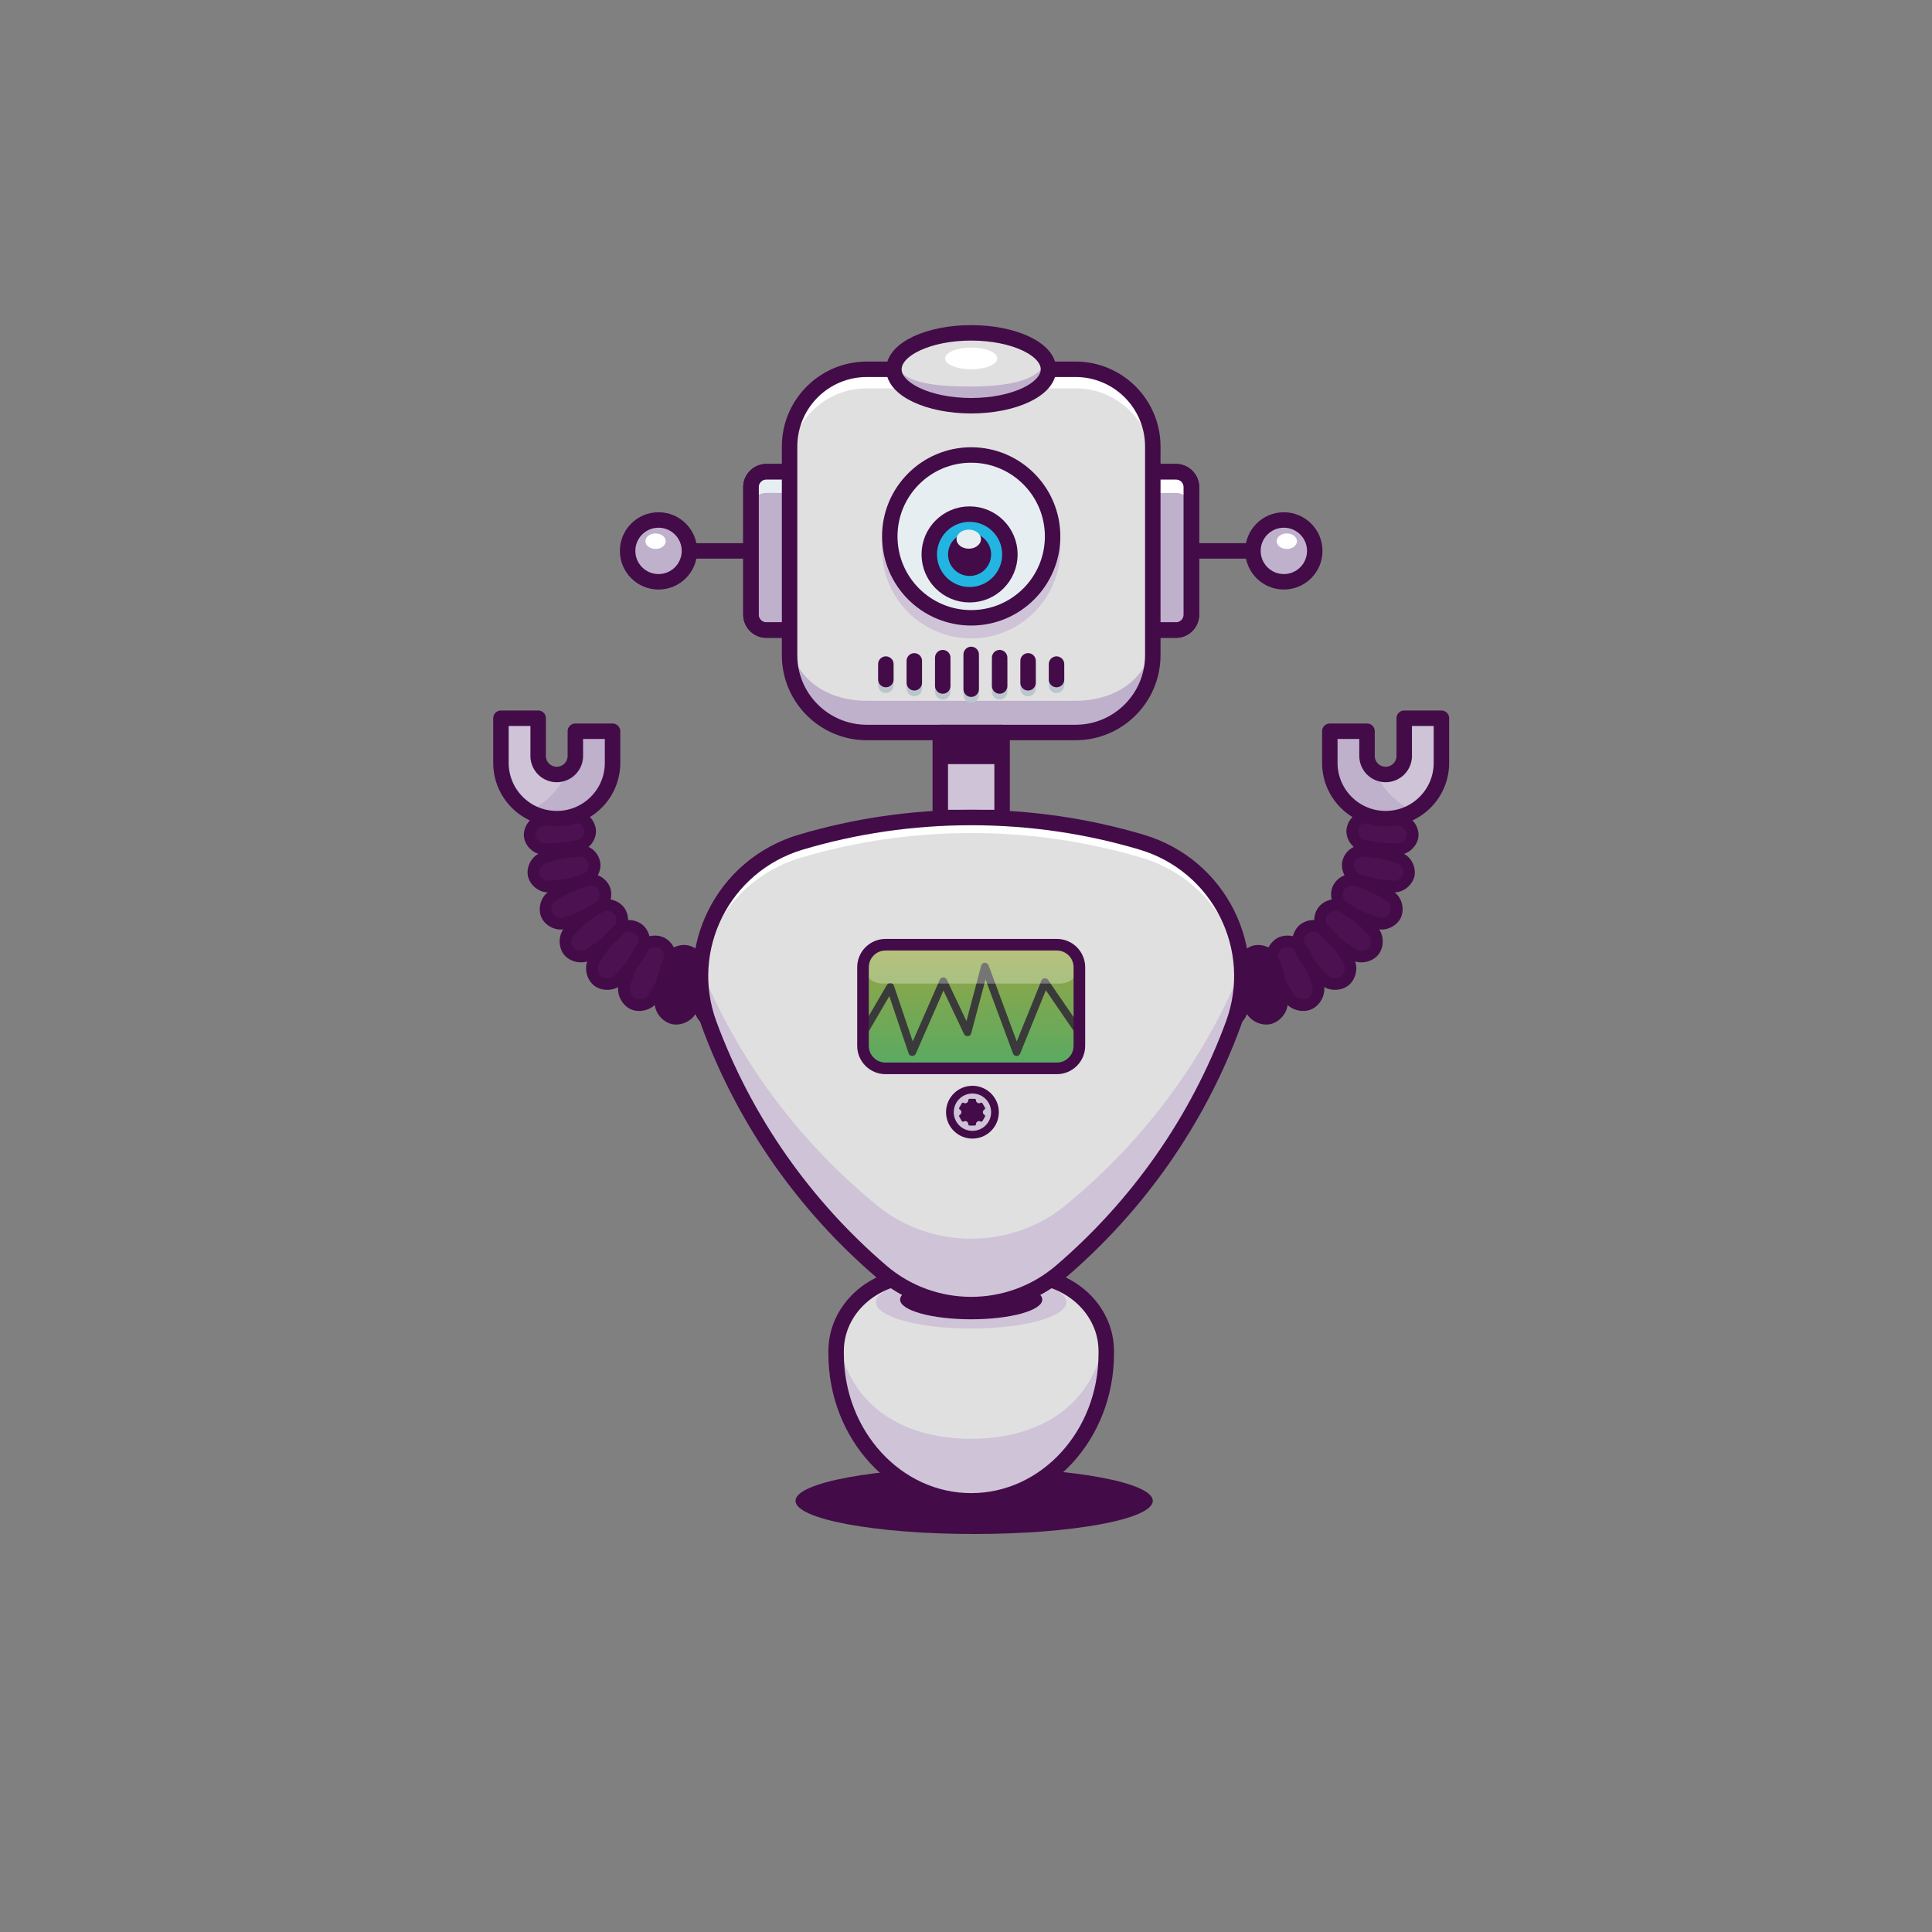 <svg id="SvgjsSvg1001" width="360" height="360" xmlns="http://www.w3.org/2000/svg" version="1.1" xmlns:xlink="http://www.w3.org/1999/xlink" xmlns:svgjs="http://svgjs.com/svgjs"><rect width="100%" height="100%" fill="#808080" stroke="none"/><defs id="SvgjsDefs1002"></defs><g id="SvgjsG1008"><svg xmlns="http://www.w3.org/2000/svg" enable-background="new 0 0 1000 1000" viewBox="0 0 1000 1000" width="360" height="360"><ellipse cx="504.219" cy="776.841" fill="#430b48" rx="92.467" ry="17.159" class="color430b48 svgShape"></ellipse><path fill="#e0e0e0" d="M475.242 660.333c-23.453 0-42.465 17.446-42.465 38.966v1.394c0 42.055 31.299 76.147 69.909 76.147 38.61 0 69.909-34.092 69.909-76.147V699.3c0-21.521-19.012-38.966-42.465-38.966h-54.888z" class="colore0e0e0 svgShape"></path><ellipse cx="502.686" cy="674" fill="#cfc3d8" rx="49.314" ry="13.667" class="colorcfc3d8 svgShape"></ellipse><ellipse cx="502.686" cy="672.667" fill="#430b48" rx="36.797" ry="10.198" class="color430b48 svgShape"></ellipse><path fill="#cfc3d8" d="M502.686 744.724c-34.893 0-63.809-16.835-69.054-53.238a36.028 36.028 0 0 0-.855 7.813v1.394c0 42.055 31.299 76.147 69.909 76.147 38.61 0 69.909-34.092 69.909-76.147V699.3c0-2.676-.295-5.289-.855-7.813-5.244 36.402-34.16 53.237-69.054 53.237z" class="colorcfc3d8 svgShape"></path><path fill="none" stroke="#430b48" stroke-linecap="round" stroke-linejoin="round" stroke-miterlimit="10" stroke-width="8" d="M475.242 660.333c-23.453 0-42.465 17.446-42.465 38.966v1.394c0 42.055 31.299 76.147 69.909 76.147 38.61 0 69.909-34.092 69.909-76.147V699.3c0-21.521-19.012-38.966-42.465-38.966h-54.888zM612.52 285.141h36" class="colorStroke430b48 svgStroke"></path><circle cx="664.52" cy="285.141" r="16" fill="#bfb0cc" class="colorbfb0cc svgShape"></circle><circle cx="664.52" cy="285.141" r="16" fill="none" stroke="#430b48" stroke-linecap="round" stroke-linejoin="round" stroke-miterlimit="10" stroke-width="8" class="colorStroke430b48 svgStroke"></circle><path fill="#4b1151" d="M625.984 522.542a73.003 73.003 0 0 1 .775-22.438c.884-3.826 4.979-6.759 8.64-6.632 3.661.126 7.545 3.334 8.162 7.212.9 7.474.639 15.043-.775 22.438-.883 3.826-4.979 6.758-8.64 6.632-3.661-.126-7.544-3.334-8.162-7.212z" class="color4b1151 svgShape"></path><path fill="#430b48" d="M647.346 522.109c-2.526-6.936-4.103-14.217-4.261-21.596-.082-3.849 3.247-7.563 6.772-8.258 3.631-.701 8.015 1.475 9.401 5.067a63.917 63.917 0 0 1 4.261 21.597c.083 3.849-3.247 7.563-6.771 8.258-3.525.694-7.948-1.503-9.402-5.068z" class="color430b48 svgShape"></path><path fill="#4b1151" d="M667.589 516.968c-4.016-6.018-7.209-12.586-9.073-19.576-.972-3.646 1.336-7.956 4.531-9.436 3.399-1.54 7.975-.456 10.129 2.642a62.659 62.659 0 0 1 9.073 19.576c.972 3.646-1.336 7.956-4.531 9.436-3.195 1.481-7.917.416-10.129-2.642z" class="color4b1151 svgShape"></path><path fill="#4b1151" d="M685.778 507.52c-5.196-4.823-9.732-10.357-13.098-16.597-1.755-3.255-.535-7.887 2.174-10.024 2.988-2.293 7.498-2.248 10.255.216a61.368 61.368 0 0 1 13.098 16.597c1.756 3.254.535 7.887-2.174 10.024-2.709 2.137-7.452 2.195-10.255-.216z" class="color4b1151 svgShape"></path><path fill="#4b1151" d="M701.277 494.327c-6.04-3.426-11.613-7.678-16.228-12.867-2.407-2.707-2.289-7.398-.188-10.046 2.418-2.933 6.64-3.834 9.824-2.106a60.137 60.137 0 0 1 16.228 12.867c2.407 2.706 2.288 7.397.188 10.046-2.1 2.648-6.608 3.773-9.824 2.106z" class="color4b1151 svgShape"></path><path fill="#4b1151" d="M713.485 477.947c-6.534-1.886-12.81-4.665-18.388-8.555-2.91-2.029-3.866-6.523-2.47-9.524 1.705-3.436 5.45-5.165 8.876-4.246a58.866 58.866 0 0 1 18.388 8.555c2.91 2.029 3.866 6.523 2.47 9.524-1.396 3.001-5.433 5.1-8.876 4.246zM721.748 458.876c-6.652-.267-13.267-1.444-19.479-3.839-3.24-1.249-5.199-5.299-4.572-8.477.869-3.772 3.975-6.183 7.446-6.109a57.624 57.624 0 0 1 19.479 3.839c3.24 1.249 5.198 5.299 4.572 8.477-.626 3.179-3.974 6.117-7.446 6.109zM724.547 439.336a63.168 63.168 0 0 1-19.343-1.824c-3.26-.96-5.582-4.648-5.284-7.805.518-3.871 3.269-6.346 6.65-6.68a63.168 63.168 0 0 1 19.343 1.824c3.26.96 5.582 4.649 5.284 7.805-.297 3.157-3.268 6.347-6.65 6.68z" class="color4b1151 svgShape"></path><path fill="none" stroke="#430b48" stroke-linecap="round" stroke-linejoin="round" stroke-miterlimit="10" stroke-width="6" d="M625.984 522.542a73.003 73.003 0 0 1 .775-22.438c.884-3.826 4.979-6.759 8.64-6.632h0c3.661.126 7.545 3.334 8.162 7.212.9 7.474.639 15.043-.775 22.438-.883 3.826-4.979 6.758-8.64 6.632h0c-3.661-.126-7.544-3.334-8.162-7.212z" class="colorStroke430b48 svgStroke"></path><path fill="none" stroke="#430b48" stroke-linecap="round" stroke-linejoin="round" stroke-miterlimit="10" stroke-width="6" d="M647.346 522.109c-2.526-6.936-4.103-14.217-4.261-21.596-.082-3.849 3.247-7.563 6.772-8.258h0c3.631-.701 8.015 1.475 9.401 5.067a63.917 63.917 0 0 1 4.261 21.597c.083 3.849-3.247 7.563-6.771 8.258h0c-3.525.694-7.948-1.503-9.402-5.068z" class="colorStroke430b48 svgStroke"></path><path fill="none" stroke="#430b48" stroke-linecap="round" stroke-linejoin="round" stroke-miterlimit="10" stroke-width="6" d="M667.589 516.968c-4.016-6.018-7.209-12.586-9.073-19.576-.972-3.646 1.336-7.956 4.531-9.436h0c3.399-1.54 7.975-.456 10.129 2.642a62.659 62.659 0 0 1 9.073 19.576c.972 3.646-1.336 7.956-4.531 9.436h0c-3.195 1.481-7.917.416-10.129-2.642z" class="colorStroke430b48 svgStroke"></path><path fill="none" stroke="#430b48" stroke-linecap="round" stroke-linejoin="round" stroke-miterlimit="10" stroke-width="6" d="M685.778 507.52c-5.196-4.823-9.732-10.357-13.098-16.597-1.755-3.255-.535-7.887 2.174-10.024h0c2.988-2.293 7.498-2.248 10.255.216a61.368 61.368 0 0 1 13.098 16.597c1.756 3.254.535 7.887-2.174 10.024h0c-2.709 2.137-7.452 2.195-10.255-.216z" class="colorStroke430b48 svgStroke"></path><path fill="none" stroke="#430b48" stroke-linecap="round" stroke-linejoin="round" stroke-miterlimit="10" stroke-width="6" d="M701.277 494.327c-6.04-3.426-11.613-7.678-16.228-12.867-2.407-2.707-2.289-7.398-.188-10.046h0c2.418-2.933 6.64-3.834 9.824-2.106a60.137 60.137 0 0 1 16.228 12.867c2.407 2.706 2.288 7.397.188 10.046h0c-2.1 2.648-6.608 3.773-9.824 2.106z" class="colorStroke430b48 svgStroke"></path><path fill="none" stroke="#430b48" stroke-linecap="round" stroke-linejoin="round" stroke-miterlimit="10" stroke-width="6" d="M713.485 477.947c-6.534-1.886-12.81-4.665-18.388-8.555-2.91-2.029-3.866-6.523-2.47-9.524h0c1.705-3.436 5.45-5.165 8.876-4.246a58.866 58.866 0 0 1 18.388 8.555c2.91 2.029 3.866 6.523 2.47 9.524h0c-1.396 3.001-5.433 5.1-8.876 4.246zM721.748 458.876c-6.652-.267-13.267-1.444-19.479-3.839-3.24-1.249-5.199-5.299-4.572-8.477h0c.869-3.772 3.975-6.183 7.446-6.109a57.624 57.624 0 0 1 19.479 3.839c3.24 1.249 5.198 5.299 4.572 8.477h0c-.626 3.179-3.974 6.117-7.446 6.109zM724.547 439.336a63.168 63.168 0 0 1-19.343-1.824c-3.26-.96-5.582-4.648-5.284-7.805h0c.518-3.871 3.269-6.346 6.65-6.68a63.168 63.168 0 0 1 19.343 1.824c3.26.96 5.582 4.649 5.284 7.805h0c-.297 3.157-3.268 6.347-6.65 6.68z" class="colorStroke430b48 svgStroke"></path><path fill="#cfc3d8" d="M726.824 371.748v19.495a9.627 9.627 0 0 1-9.627 9.627 9.627 9.627 0 0 1-9.627-9.627v-12.756h-19.254v16.366c0 15.95 12.93 28.881 28.881 28.881 15.95 0 28.881-12.93 28.881-28.881v-23.105h-19.254z" class="colorcfc3d8 svgShape"></path><path fill="#bfb0cc" d="M711.356 398.882c-2.297-1.759-3.785-4.522-3.785-7.639v-8.202a46.753 46.753 0 0 1-.076-2.548c0-.673.019-1.341.048-2.006h-19.225v16.366c0 15.95 12.93 28.881 28.881 28.881a28.74 28.74 0 0 0 14.315-3.801c-8.857-4.235-16.028-11.728-20.158-21.051z" class="colorbfb0cc svgShape"></path><path fill="none" stroke="#430b48" stroke-linecap="round" stroke-linejoin="round" stroke-miterlimit="10" stroke-width="8" d="M726.824 371.748v19.495a9.627 9.627 0 0 1-9.627 9.627 9.627 9.627 0 0 1-9.627-9.627v-12.756h-19.254v16.366c0 15.95 12.93 28.881 28.881 28.881h0c15.95 0 28.881-12.93 28.881-28.881v-23.105h-19.254z" class="colorStroke430b48 svgStroke"></path><path fill="#4b1151" d="M379.388 522.542c.9-7.474.639-15.043-.775-22.438-.884-3.826-4.979-6.759-8.64-6.632-3.661.126-7.545 3.334-8.162 7.212a73.003 73.003 0 0 0 .775 22.438c.883 3.826 4.979 6.758 8.64 6.632 3.662-.126 7.545-3.334 8.162-7.212z" class="color4b1151 svgShape"></path><path fill="#430b48" d="M358.027 522.109c2.526-6.936 4.103-14.217 4.261-21.596.082-3.849-3.247-7.563-6.772-8.258-3.631-.701-8.015 1.475-9.401 5.067a63.893 63.893 0 0 0-4.261 21.597c-.083 3.849 3.247 7.563 6.772 8.258 3.524.694 7.947-1.503 9.401-5.068z" class="color430b48 svgShape"></path><path fill="#4b1151" d="M337.784 516.968c4.016-6.018 7.209-12.586 9.073-19.576.972-3.646-1.336-7.956-4.531-9.436-3.399-1.54-7.975-.456-10.129 2.642a62.659 62.659 0 0 0-9.073 19.576c-.972 3.646 1.336 7.956 4.531 9.436 3.195 1.481 7.917.416 10.129-2.642z" class="color4b1151 svgShape"></path><path fill="#4b1151" d="M319.595 507.52c5.196-4.823 9.732-10.357 13.098-16.597 1.756-3.255.535-7.887-2.174-10.024-2.988-2.293-7.498-2.248-10.255.216a61.368 61.368 0 0 0-13.098 16.597c-1.756 3.254-.535 7.887 2.174 10.024 2.709 2.137 7.452 2.195 10.255-.216z" class="color4b1151 svgShape"></path><path fill="#4b1151" d="M304.096 494.327c6.04-3.426 11.613-7.678 16.228-12.867 2.407-2.707 2.289-7.398.188-10.046-2.418-2.933-6.64-3.834-9.824-2.106a60.137 60.137 0 0 0-16.228 12.867c-2.408 2.706-2.288 7.397-.188 10.046 2.099 2.648 6.608 3.773 9.824 2.106z" class="color4b1151 svgShape"></path><path fill="#4b1151" d="M291.887 477.947c6.534-1.886 12.81-4.665 18.388-8.555 2.91-2.029 3.866-6.523 2.47-9.524-1.705-3.436-5.45-5.165-8.876-4.246a58.866 58.866 0 0 0-18.388 8.555c-2.91 2.029-3.866 6.523-2.47 9.524 1.397 3.001 5.434 5.1 8.876 4.246zM283.625 458.876c6.652-.267 13.267-1.444 19.479-3.839 3.24-1.249 5.199-5.299 4.572-8.477-.869-3.772-3.975-6.183-7.446-6.109a57.624 57.624 0 0 0-19.479 3.839c-3.24 1.249-5.198 5.299-4.572 8.477.626 3.179 3.974 6.117 7.446 6.109zM280.826 439.336a63.168 63.168 0 0 0 19.343-1.824c3.26-.96 5.582-4.648 5.284-7.805-.518-3.871-3.268-6.346-6.65-6.68a63.168 63.168 0 0 0-19.343 1.824c-3.26.96-5.582 4.649-5.284 7.805.297 3.157 3.268 6.347 6.65 6.68z" class="color4b1151 svgShape"></path><path fill="none" stroke="#430b48" stroke-linecap="round" stroke-linejoin="round" stroke-miterlimit="10" stroke-width="6" d="M379.388 522.542c.9-7.474.639-15.043-.775-22.438-.884-3.826-4.979-6.759-8.64-6.632h0c-3.661.126-7.545 3.334-8.162 7.212a73.003 73.003 0 0 0 .775 22.438c.883 3.826 4.979 6.758 8.64 6.632h0c3.662-.126 7.545-3.334 8.162-7.212z" class="colorStroke430b48 svgStroke"></path><path fill="none" stroke="#430b48" stroke-linecap="round" stroke-linejoin="round" stroke-miterlimit="10" stroke-width="6" d="M358.027 522.109c2.526-6.936 4.103-14.217 4.261-21.596.082-3.849-3.247-7.563-6.772-8.258h0c-3.631-.701-8.015 1.475-9.401 5.067a63.893 63.893 0 0 0-4.261 21.597c-.083 3.849 3.247 7.563 6.772 8.258h0c3.524.694 7.947-1.503 9.401-5.068z" class="colorStroke430b48 svgStroke"></path><path fill="none" stroke="#430b48" stroke-linecap="round" stroke-linejoin="round" stroke-miterlimit="10" stroke-width="6" d="M337.784 516.968c4.016-6.018 7.209-12.586 9.073-19.576.972-3.646-1.336-7.956-4.531-9.436h0c-3.399-1.54-7.975-.456-10.129 2.642a62.659 62.659 0 0 0-9.073 19.576c-.972 3.646 1.336 7.956 4.531 9.436h0c3.195 1.481 7.917.416 10.129-2.642z" class="colorStroke430b48 svgStroke"></path><path fill="none" stroke="#430b48" stroke-linecap="round" stroke-linejoin="round" stroke-miterlimit="10" stroke-width="6" d="M319.595 507.52c5.196-4.823 9.732-10.357 13.098-16.597 1.756-3.255.535-7.887-2.174-10.024h0c-2.988-2.293-7.498-2.248-10.255.216a61.368 61.368 0 0 0-13.098 16.597c-1.756 3.254-.535 7.887 2.174 10.024h0c2.709 2.137 7.452 2.195 10.255-.216z" class="colorStroke430b48 svgStroke"></path><path fill="none" stroke="#430b48" stroke-linecap="round" stroke-linejoin="round" stroke-miterlimit="10" stroke-width="6" d="M304.096 494.327c6.04-3.426 11.613-7.678 16.228-12.867 2.407-2.707 2.289-7.398.188-10.046h0c-2.418-2.933-6.64-3.834-9.824-2.106a60.137 60.137 0 0 0-16.228 12.867c-2.408 2.706-2.288 7.397-.188 10.046h0c2.099 2.648 6.608 3.773 9.824 2.106z" class="colorStroke430b48 svgStroke"></path><path fill="none" stroke="#430b48" stroke-linecap="round" stroke-linejoin="round" stroke-miterlimit="10" stroke-width="6" d="M291.887 477.947c6.534-1.886 12.81-4.665 18.388-8.555 2.91-2.029 3.866-6.523 2.47-9.524h0c-1.705-3.436-5.45-5.165-8.876-4.246a58.866 58.866 0 0 0-18.388 8.555c-2.91 2.029-3.866 6.523-2.47 9.524h0c1.397 3.001 5.434 5.1 8.876 4.246zM283.625 458.876c6.652-.267 13.267-1.444 19.479-3.839 3.24-1.249 5.199-5.299 4.572-8.477h0c-.869-3.772-3.975-6.183-7.446-6.109a57.624 57.624 0 0 0-19.479 3.839c-3.24 1.249-5.198 5.299-4.572 8.477h0c.626 3.179 3.974 6.117 7.446 6.109zM280.826 439.336a63.168 63.168 0 0 0 19.343-1.824c3.26-.96 5.582-4.648 5.284-7.805h0c-.518-3.871-3.268-6.346-6.65-6.68a63.168 63.168 0 0 0-19.343 1.824c-3.26.96-5.582 4.649-5.284 7.805h0c.297 3.157 3.268 6.347 6.65 6.68z" class="colorStroke430b48 svgStroke"></path><path fill="#cfc3d8" d="M278.548 371.748v19.495a9.627 9.627 0 0 0 9.627 9.627 9.627 9.627 0 0 0 9.627-9.627v-12.756h19.254v16.366c0 15.95-12.93 28.881-28.881 28.881-15.95 0-28.881-12.93-28.881-28.881v-23.105h19.254z" class="colorcfc3d8 svgShape"></path><path fill="#bfb0cc" d="M294.017 398.882c2.297-1.759 3.785-4.522 3.785-7.639v-8.202c.046-.844.076-1.692.076-2.548 0-.673-.019-1.341-.048-2.006h19.225v16.366c0 15.95-12.93 28.881-28.881 28.881a28.74 28.74 0 0 1-14.315-3.801c8.856-4.235 16.028-11.728 20.158-21.051z" class="colorbfb0cc svgShape"></path><path fill="none" stroke="#430b48" stroke-linecap="round" stroke-linejoin="round" stroke-miterlimit="10" stroke-width="8" d="M278.548 371.748v19.495a9.627 9.627 0 0 0 9.627 9.627 9.627 9.627 0 0 0 9.627-9.627v-12.756h19.254v16.366c0 15.95-12.93 28.881-28.881 28.881h0c-15.95 0-28.881-12.93-28.881-28.881v-23.105h19.254z" class="colorStroke430b48 svgStroke"></path><path fill="#bfb0cc" d="M608.686 326.141h-16v-82h16a8 8 0 0 1 8 8v66a8 8 0 0 1-8 8z" class="colorbfb0cc svgShape"></path><path fill="#ffffff" d="M608.686 244.141h-16v11h16a8 8 0 0 1 8 8v-11a8 8 0 0 0-8-8z" class="colorfff svgShape"></path><path fill="none" stroke="#430b48" stroke-linecap="round" stroke-linejoin="round" stroke-miterlimit="10" stroke-width="8" d="M608.686 326.141h-16v-82h16a8 8 0 0 1 8 8v66a8 8 0 0 1-8 8zM392.853 285.141h-36" class="colorStroke430b48 svgStroke"></path><circle cx="340.853" cy="285.141" r="16" fill="#bfb0cc" class="colorbfb0cc svgShape"></circle><circle cx="340.853" cy="285.141" r="16" fill="none" stroke="#430b48" stroke-linecap="round" stroke-linejoin="round" stroke-miterlimit="10" stroke-width="8" class="colorStroke430b48 svgStroke"></circle><path fill="#bfb0cc" d="M396.686 326.141h16v-82h-16a8 8 0 0 0-8 8v66a8 8 0 0 0 8 8z" class="colorbfb0cc svgShape"></path><path fill="#e6eef1" d="M396.686 244.141a8 8 0 0 0-8 8v11a8 8 0 0 1 8-8h16v-11h-16z" class="colore6eef1 svgShape"></path><path fill="none" stroke="#430b48" stroke-linecap="round" stroke-linejoin="round" stroke-miterlimit="10" stroke-width="8" d="M396.686 326.141h16v-82h-16a8 8 0 0 0-8 8v66a8 8 0 0 0 8 8zM608.686 326.141h-16v-82h16a8 8 0 0 1 8 8v66a8 8 0 0 1-8 8z" class="colorStroke430b48 svgStroke"></path><path fill="none" stroke="#430b48" stroke-linecap="round" stroke-linejoin="round" stroke-miterlimit="10" stroke-width="8" d="M396.686 326.141h16v-82h-16a8 8 0 0 0-8 8v66a8 8 0 0 0 8 8z" class="colorStroke430b48 svgStroke"></path><path fill="#e0e0e0" d="M556.686 379.141h-108c-22.091 0-40-17.909-40-40v-108c0-22.091 17.909-40 40-40h108c22.091 0 40 17.909 40 40v108c0 22.092-17.908 40-40 40z" class="colore0e0e0 svgShape"></path><path fill="#e0e0e0" d="M556.686 379.141h-108c-22.091 0-40-17.909-40-40v-108c0-22.091 17.909-40 40-40h108c22.091 0 40 17.909 40 40v108c0 22.092-17.908 40-40 40z" class="colore0e0e0 svgShape"></path><path fill="#e0e0e0" d="M556.686 379.141h-108c-22.091 0-40-17.909-40-40v-108c0-22.091 17.909-40 40-40h108c22.091 0 40 17.909 40 40v108c0 22.092-17.908 40-40 40z" class="colore0e0e0 svgShape"></path><path fill="#ffffff" d="M556.686 191.141h-108c-22.091 0-40 17.909-40 40V241c0-22.091 17.909-40 40-40h108c22.091 0 40 17.909 40 40v-9.859c0-22.091-17.908-40-40-40z" class="colorfff svgShape"></path><path fill="#bfb0cc" d="M556.686 362.735h-108c-22.091 0-40-12.977-40-35.068v11.474c0 22.091 17.909 40 40 40h108c22.091 0 40-17.909 40-40v-11.474c0 22.091-17.908 35.068-40 35.068z" class="colorbfb0cc svgShape"></path><path fill="none" stroke="#430b48" stroke-linecap="round" stroke-linejoin="round" stroke-miterlimit="10" stroke-width="8" d="M556.686 379.141h-108c-22.091 0-40-17.909-40-40v-108c0-22.091 17.909-40 40-40h108c22.091 0 40 17.909 40 40v108c0 22.092-17.908 40-40 40z" class="colorStroke430b48 svgStroke"></path><ellipse cx="502.686" cy="191.141" fill="#fea74a" rx="40" ry="22" class="colorfea74a svgShape"></ellipse><ellipse cx="502.686" cy="191.141" fill="#bbc6cc" rx="40" ry="22" class="colorbbc6cc svgShape"></ellipse><ellipse cx="502.686" cy="191.141" fill="#e0e0e0" rx="40" ry="18.859" class="colore0e0e0 svgShape"></ellipse><path fill="#bfb0cc" d="M541.377 186.558c-2.97 10.479-19.533 13.5-39.524 13.5-18.576 0-34.19-1.926-38.691-11.314-.312 1.101-.476-1.771-.476-.622 0 12.083 17.909 21.878 40 21.878s40-9.795 40-21.878c0-1.923-.457.213-1.309-1.564z" class="colorbfb0cc svgShape"></path><ellipse cx="502.686" cy="191.141" fill="none" stroke="#430b48" stroke-linecap="round" stroke-linejoin="round" stroke-miterlimit="10" stroke-width="8" rx="40" ry="18.859" class="colorStroke430b48 svgStroke"></ellipse><circle cx="502.686" cy="284.294" r="42.14" fill="#cfc3d8" stroke="#cfc3d8" stroke-linecap="round" stroke-linejoin="round" stroke-miterlimit="10" stroke-width="8" class="colorcfc3d8 svgShape colorStrokecfc3d8 svgStroke"></circle><circle cx="502.686" cy="277.64" r="42.14" fill="#e6eef1" class="colore6eef1 svgShape"></circle><circle cx="502.686" cy="277.64" r="42.14" fill="none" stroke="#430b48" stroke-linecap="round" stroke-linejoin="round" stroke-miterlimit="10" stroke-width="8" class="colorStroke430b48 svgStroke"></circle><circle cx="501.853" cy="286.967" r="20.864" fill="#23b5e2" class="color23b5e2 svgShape"></circle><circle cx="501.853" cy="286.967" r="20.864" fill="none" stroke="#430b48" stroke-linecap="round" stroke-linejoin="round" stroke-miterlimit="10" stroke-width="8" class="colorStroke430b48 svgStroke"></circle><circle cx="501.853" cy="286.967" r="11.147" fill="#430b48" class="color430b48 svgShape"></circle><path fill="none" stroke="#bbc6cc" stroke-linecap="round" stroke-linejoin="round" stroke-miterlimit="10" stroke-width="8" d="M546.853 346.735v8M532.131 345.068v11.333M517.409 343.401v14.667M502.686 341.735v18M458.52 346.735v8M473.242 345.068v11.333M487.964 343.401v14.667" class="colorStrokebbc6cc svgStroke"></path><path fill="none" stroke="#430b48" stroke-linecap="round" stroke-linejoin="round" stroke-miterlimit="10" stroke-width="8" d="M546.853 343.735v8M532.131 342.068v11.333M517.409 340.401v14.667M502.686 338.735v18M458.52 343.735v8M473.242 342.068v11.333M487.964 340.401v14.667" class="colorStroke430b48 svgStroke"></path><path fill="#cfc3d8" d="M486.686 379.141h32v44h-32z" class="colorcfc3d8 svgShape"></path><path fill="#430b48" d="M486.686 379.141h32V395.5h-32z" class="color430b48 svgShape"></path><path fill="none" stroke="#430b48" stroke-linecap="round" stroke-linejoin="round" stroke-miterlimit="10" stroke-width="8" d="M486.686 379.141h32v44h-32z" class="colorStroke430b48 svgStroke"></path><path fill="#e0e0e0" d="M638.297 530.185c-18.438 49.992-49.422 93.905-89.134 127.922-26.683 22.856-66.27 22.856-92.953 0-39.712-34.017-70.696-77.93-89.134-127.922-14.489-39.284 7.285-82.365 47.422-94.288 27.945-8.302 57.546-12.756 88.189-12.756s60.244 4.454 88.189 12.756c40.137 11.924 61.91 55.004 47.421 94.288z" class="colore0e0e0 svgShape"></path><path fill="#e0e0e0" d="M638.297 530.185c-18.438 49.992-49.422 93.905-89.134 127.922-26.683 22.856-66.27 22.856-92.953 0-39.712-34.017-70.696-77.93-89.134-127.922-14.489-39.284 7.285-82.365 47.422-94.288 27.945-8.302 57.546-12.756 88.189-12.756s60.244 4.454 88.189 12.756c40.137 11.924 61.91 55.004 47.421 94.288z" class="colore0e0e0 svgShape"></path><path fill="#ffffff" d="M414.497 443.938c27.945-8.302 57.546-12.756 88.189-12.756s60.244 4.454 88.189 12.756c30.276 8.994 50.092 35.718 51.789 65.166 1.792-32.514-18.776-63.4-51.789-73.207-27.945-8.302-57.546-12.756-88.189-12.756s-60.244 4.454-88.189 12.756c-33.013 9.807-53.581 40.694-51.789 73.208 1.697-29.449 21.513-56.173 51.789-65.167z" class="colorfff svgShape"></path><path fill="#cfc3d8" d="M551.342 623.994c-27.934 22.856-69.377 22.856-97.312 0-40.179-32.875-71.82-74.994-91.323-122.909-.549 9.585.811 19.456 4.368 29.101 18.438 49.992 49.422 93.905 89.134 127.922 26.683 22.856 66.27 22.856 92.953 0 39.712-34.017 70.696-77.93 89.134-127.922 3.557-9.644 4.917-19.516 4.368-29.101-19.501 47.915-51.143 90.034-91.322 122.909z" class="colorcfc3d8 svgShape"></path><path fill="none" stroke="#430b48" stroke-linecap="round" stroke-linejoin="round" stroke-miterlimit="10" stroke-width="8" d="M638.297 530.185c-18.438 49.992-49.422 93.905-89.134 127.922-26.683 22.856-66.27 22.856-92.953 0-39.712-34.017-70.696-77.93-89.134-127.922-14.489-39.284 7.285-82.365 47.422-94.288 27.945-8.302 57.546-12.756 88.189-12.756s60.244 4.454 88.189 12.756c40.137 11.924 61.91 55.004 47.421 94.288z" class="colorStroke430b48 svgStroke"></path><linearGradient id="a" x1="502.686" x2="502.686" y1="552.985" y2="488.985" gradientUnits="userSpaceOnUse"><stop offset="0" stop-color="#57aa63" class="stopColor57aa63 svgShape"></stop><stop offset="1" stop-color="#9aa642" class="stopColor9aa642 svgShape"></stop></linearGradient><path fill="url(#a)" d="M547.017 552.985h-88.662c-6.445 0-11.669-5.224-11.669-11.669v-40.662c0-6.445 5.224-11.669 11.669-11.669h88.662c6.445 0 11.669 5.224 11.669 11.669v40.662c0 6.444-5.224 11.669-11.669 11.669z"></path><path fill="none" stroke="#3a3a3a" stroke-linecap="round" stroke-linejoin="round" stroke-miterlimit="10" stroke-width="4" d="m446.686 534.965 14.103-24.167 11.404 33.771 16.064-36.661 12.512 26.41 9.025-34 16.389 44.251 14.676-36.208 17.827 25.986" class="colorStroke3a3a3a svgStroke"></path><path fill="#ffffff" d="M548.626 509.105h-91.88c-5.556 0-10.06-4.504-10.06-10.06 0-5.556 4.504-10.06 10.06-10.06h91.88c5.556 0 10.06 4.504 10.06 10.06 0 5.556-4.504 10.06-10.06 10.06z" opacity=".3" class="colorfff svgShape"></path><path fill="none" stroke="#430b48" stroke-linecap="round" stroke-linejoin="round" stroke-miterlimit="10" stroke-width="6" d="M547.017 552.985h-88.662c-6.445 0-11.669-5.224-11.669-11.669v-40.662c0-6.445 5.224-11.669 11.669-11.669h88.662c6.445 0 11.669 5.224 11.669 11.669v40.662c0 6.444-5.224 11.669-11.669 11.669z" class="colorStroke430b48 svgStroke"></path><ellipse cx="502.686" cy="185.516" fill="#ffffff" rx="13.517" ry="5.625" class="colorfff svgShape"></ellipse><ellipse cx="501.429" cy="279.071" fill="#e6eef1" rx="6.321" ry="4.929" class="colore6eef1 svgShape"></ellipse><ellipse cx="666.061" cy="280.122" fill="#ffffff" rx="5.25" ry="4.019" class="colorfff svgShape"></ellipse><ellipse cx="339.311" cy="280.122" fill="#ffffff" rx="5.25" ry="4.019" class="colorfff svgShape"></ellipse><circle cx="503.333" cy="575.667" r="11.667" fill="#cfc3d8" class="colorcfc3d8 svgShape"></circle><circle cx="503.333" cy="575.667" r="11.667" fill="none" stroke="#430b48" stroke-linecap="round" stroke-linejoin="round" stroke-miterlimit="10" stroke-width="4" class="colorStroke430b48 svgStroke"></circle><path fill="#430b48" d="m509.802 573.302-1.269-2.199a.732.732 0 0 0-.999-.268 1.577 1.577 0 0 1-2.366-1.366.73.73 0 0 0-.731-.731h-2.538a.73.73 0 0 0-.731.731 1.578 1.578 0 0 1-2.366 1.366l-.001-.001a.731.731 0 0 0-.999.268l-1.269 2.199a.731.731 0 0 0 .268.999 1.577 1.577 0 0 1 0 2.732.732.732 0 0 0-.268.999l1.269 2.199c.202.35.649.469.999.268l.001-.001a1.577 1.577 0 0 1 2.366 1.366.73.73 0 0 0 .731.731h2.538a.73.73 0 0 0 .731-.731 1.578 1.578 0 0 1 2.366-1.366c.35.202.797.082.999-.268l1.269-2.199a.731.731 0 0 0-.268-.999 1.577 1.577 0 0 1 0-2.732.73.73 0 0 0 .268-.997z" class="color430b48 svgShape"></path></svg></g></svg>